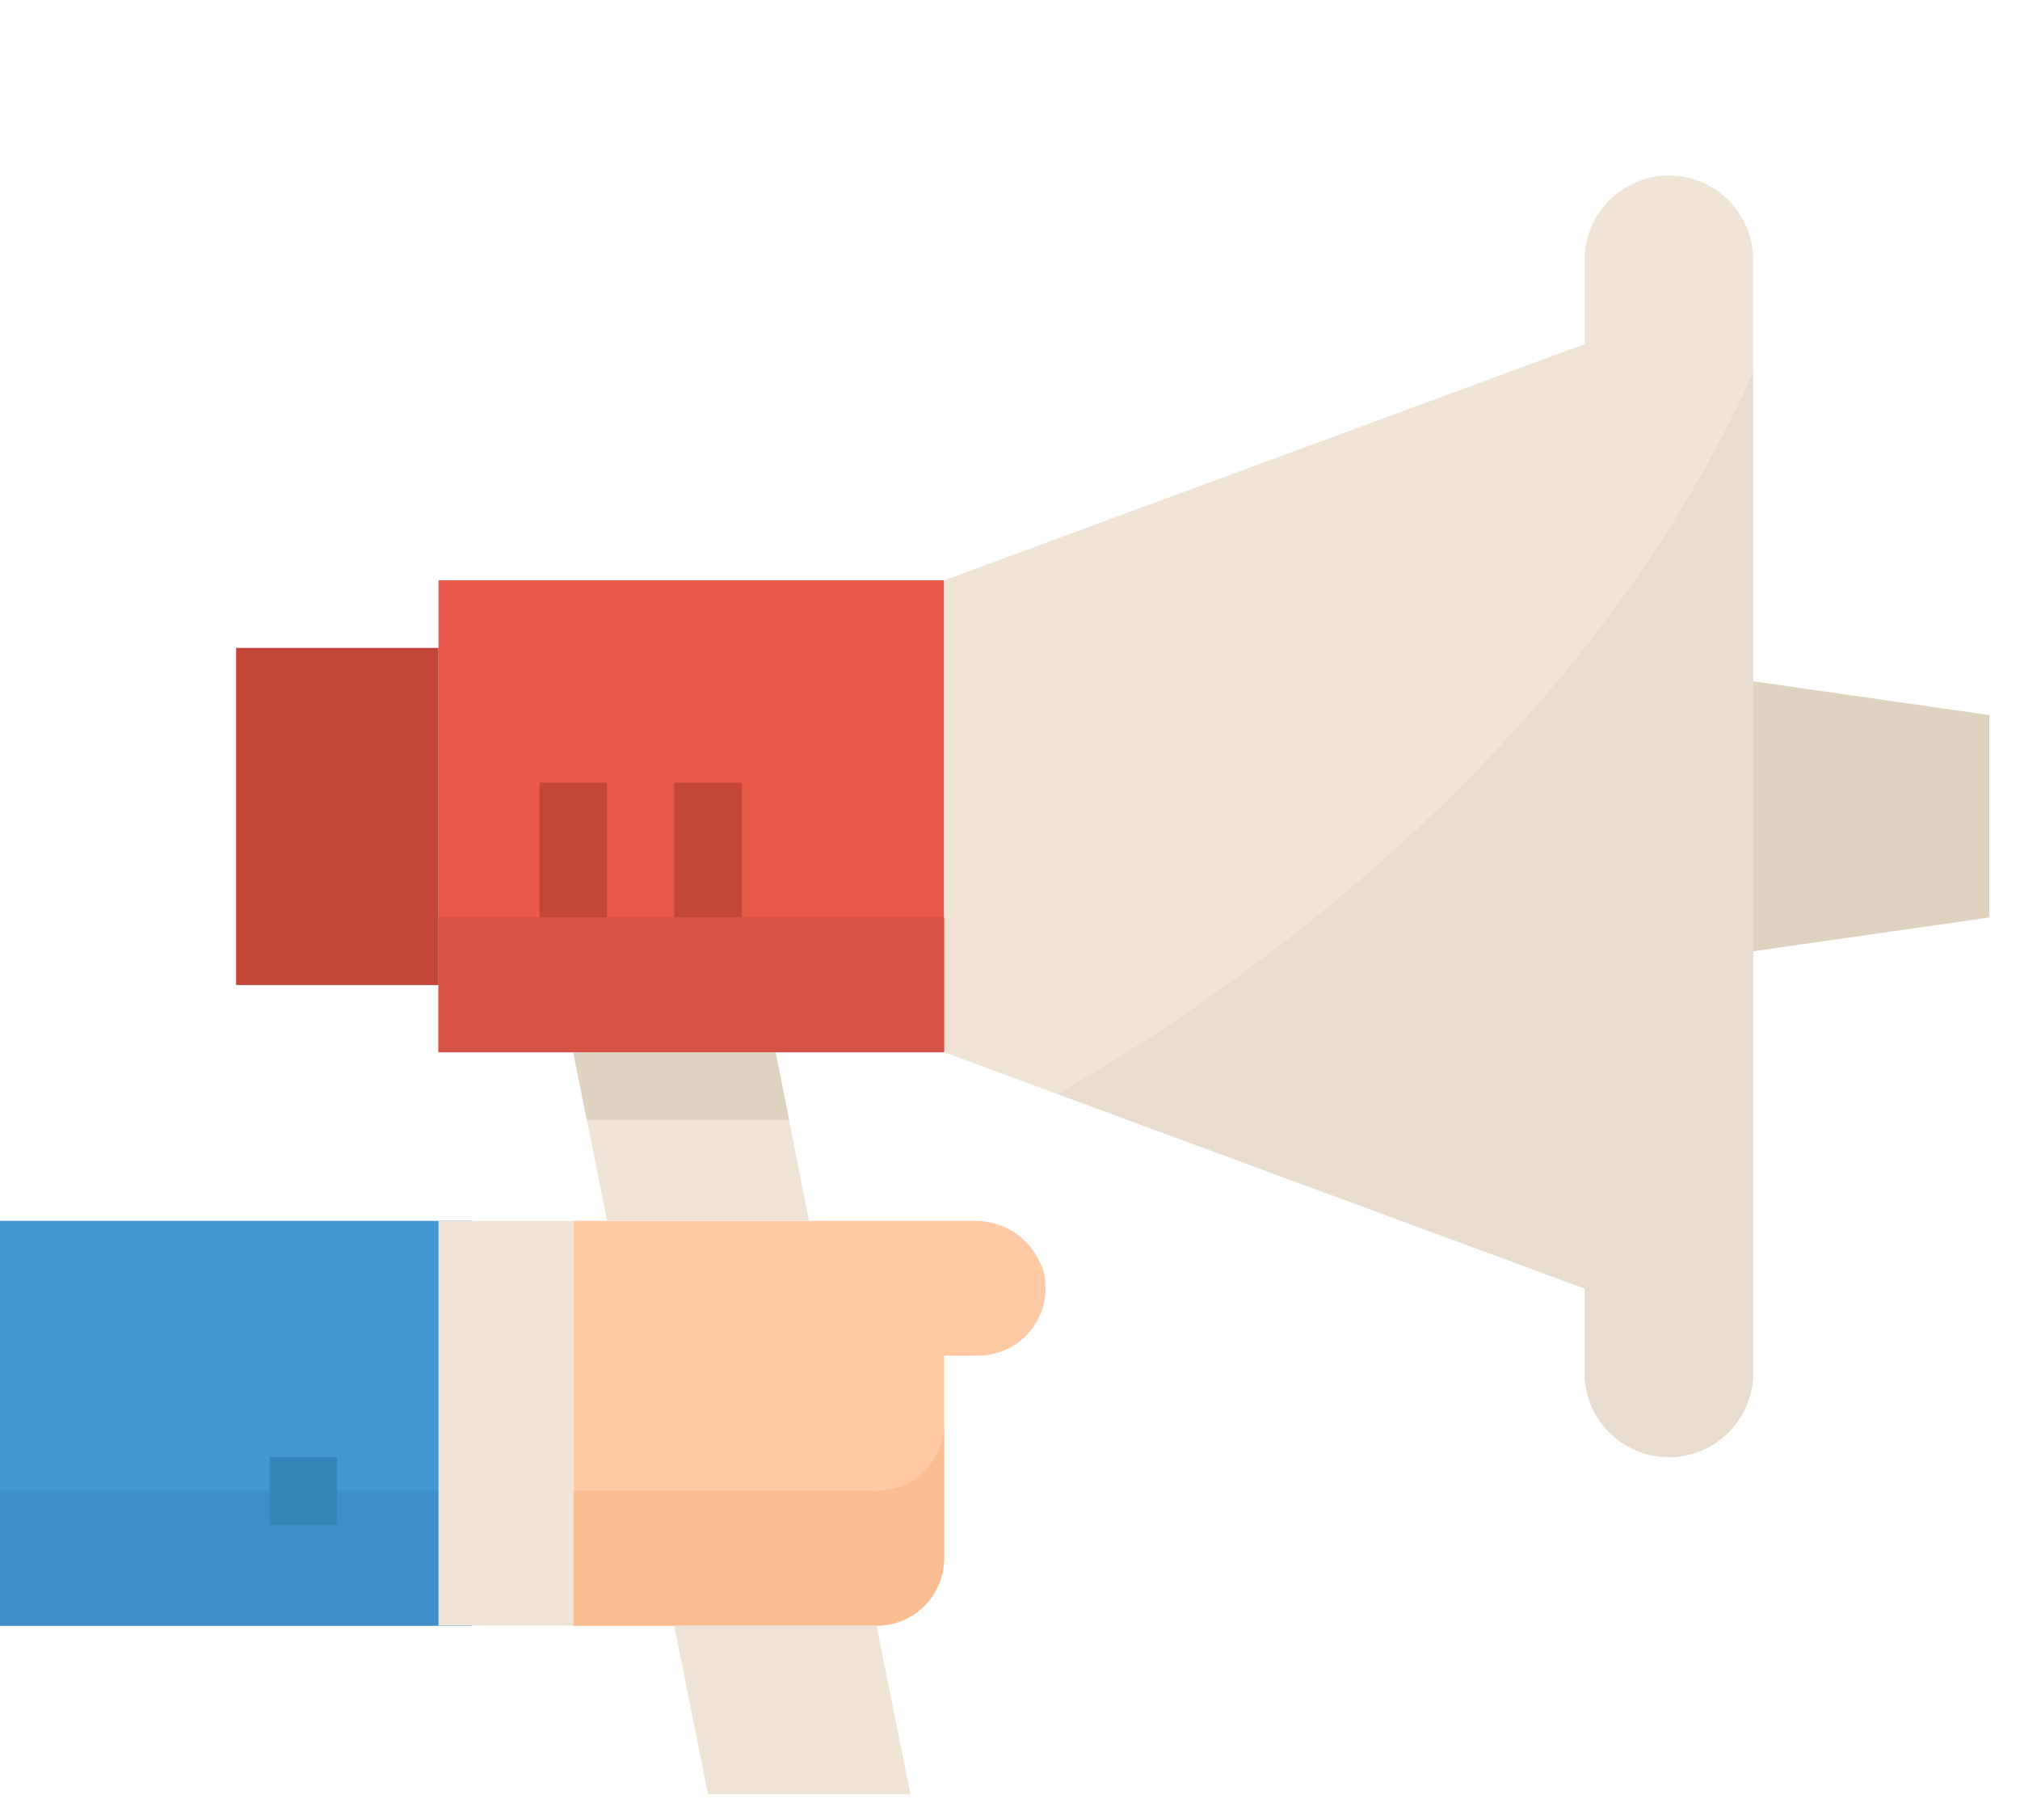 <svg xmlns="http://www.w3.org/2000/svg" viewBox="0 0 508.122 457.68" style=""><title>press</title><path width="127.2" height="118.7" style="fill:#e8594a" d="M110.3 145.939 L237.5 145.939 L237.5 264.639 L110.3 264.639 Z" class="CdOcWKyx_0"></path><path style="fill:#e0d2c1" d="M500.4,230.739L441,239.239L441,171.339L500.4,179.839L500.4,230.739Z" class="CdOcWKyx_1"></path><path width="50.9" height="84.8" style="fill:#c44639" d="M59.4 162.939 L110.3 162.939 L110.3 247.739 L59.4 247.739 Z" class="CdOcWKyx_2"></path><path d="M245,302.8H144.2V404.6h76.3a16.986,16.986,0,0,0,17-16.972V336.7H246a16.986,16.986,0,0,0,17-16.972V319.7a28.419,28.419,0,0,0-.2-2.9A17.845,17.845,0,0,0,245,302.8Z" transform="translate(0 4.243)" style="fill:#fec9a3" class="CdOcWKyx_3"></path><path d="M220.5,370.7H144.2v33.9h76.3a16.986,16.986,0,0,0,17-16.972V353.7a16.986,16.986,0,0,1-16.972,17Z" transform="translate(0 4.243)" style="fill:#fabd91" class="CdOcWKyx_4"></path><path width="118.7" height="101.8" style="fill:#4398d1" d="M0 307.039 L118.7 307.039 L118.7 408.839 L0 408.839 Z" class="CdOcWKyx_5"></path><path width="118.7" height="33.9" style="fill:#3e8fc9" d="M0 374.939 L118.7 374.939 L118.7 408.839 L0 408.839 Z" class="CdOcWKyx_6"></path><path width="33.9" height="101.8" style="fill:#f0e4d6" d="M110.3 307.039 L144.2 307.039 L144.2 408.839 L110.3 408.839 Z" class="CdOcWKyx_7"></path><path width="17" height="17" style="fill:#3685ba" d="M67.8 366.439 L84.8 366.439 L84.8 383.439 L67.8 383.439 Z" class="CdOcWKyx_8"></path><path width="17" height="33.9" style="fill:#c44639" d="M135.7 196.839 L152.7 196.839 L152.7 230.739 L135.7 230.739 Z" class="CdOcWKyx_9"></path><path width="17" height="33.9" style="fill:#c44639" d="M169.6 196.839 L186.6 196.839 L186.6 230.739 L169.6 230.739 Z" class="CdOcWKyx_10"></path><path d="M419.8,39.9a21.211,21.211,0,0,0-21.2,21.2V82.3L237.5,141.7V260.4l161.1,59.4V341a21.2,21.2,0,1,0,42.4.025V61.1A21.211,21.211,0,0,0,419.8,39.9Z" transform="translate(0 4.243)" style="fill:#f0e4d6" class="CdOcWKyx_11"></path><path d="M266,270.9l132.6,48.9V341a21.2,21.2,0,1,0,42.4.025V89.5C398,185,311,245,266,270.9Z" transform="translate(0 4.243)" style="fill:#e8dccf" class="CdOcWKyx_12"></path><path style="fill:#f0e4d6" d="M203.5,307.039L152.7,307.039L144.2,264.639L195.1,264.639L203.5,307.039Z" class="CdOcWKyx_13"></path><path style="fill:#f0e4d6" d="M229,451.239L178.1,451.239L169.6,408.839L220.5,408.839L229,451.239Z" class="CdOcWKyx_14"></path><path width="127.2" height="33.9" style="fill:#d65245" d="M110.3 230.739 L237.5 230.739 L237.5 264.639 L110.3 264.639 Z" class="CdOcWKyx_15"></path><path style="fill:#e0d2c1" d="M198.5,281.639L195.1,264.639L144.2,264.639L147.6,281.639L198.5,281.639Z" class="CdOcWKyx_16"></path><path width="1" height="1" style="fill:none;stroke:#2b2b2b;stroke-miterlimit:10;stroke-width:11px" d="M75.8 374.439 L76.8 374.439 L76.8 375.439 L75.8 375.439 Z" class="CdOcWKyx_17"></path><path d="M178.1,447.5a.665.665,0,0,1-.5-.4l-8.4-42H8v-1H109.8V303.3H8v-1H152.1l-8.3-41.4H110.3a.472.472,0,0,1-.5-.442.561.561,0,0,1,0-.058V243.9H59.4a.472.472,0,0,1-.5-.442.561.561,0,0,1,0-.058V158.6a.472.472,0,0,1,.442-.5.561.561,0,0,1,.058,0h50.4V141.6a.472.472,0,0,1,.442-.5.561.561,0,0,1,.058,0H237.4L398.1,81.9V61.1a21.7,21.7,0,0,1,43.4-.027V166.7l59,8.4a.457.457,0,0,1,.4.5v50.9a.665.665,0,0,1-.4.5l-59,8.4V341a21.7,21.7,0,0,1-43.4.027V320.2L237.3,261H195.6l8.3,41.4h41.4A18.189,18.189,0,0,1,263.1,317a13.2,13.2,0,0,1,.2,2.8,17.413,17.413,0,0,1-17.4,17.4h-8v50.4a17.372,17.372,0,0,1-10.6,16l-6,2.5,8.1,40.7v.1a.472.472,0,0,1-.442.5H178.1Zm.4-1h49.9l-8.3-41.4H170.2Zm-33.8-42.4h75.8A16.516,16.516,0,0,0,237,387.6V336.7a.472.472,0,0,1,.442-.5.561.561,0,0,1,.058,0H246c.9,0,1.9-.1,2.9-.2a16.512,16.512,0,0,0,13.4-19.1v-.3l-.1-.3a17.214,17.214,0,0,0-16.7-13.1H144.7Zm-34,0h33V303.3h-33ZM419.8,40.4a20.741,20.741,0,0,0-20.7,20.7V341a20.7,20.7,0,1,0,41.4.024V61.1A20.741,20.741,0,0,0,419.8,40.4ZM237.9,142V260l160.2,59V83ZM153.1,302.3H203l-8.3-41.4H144.8Zm-42.4-42.4H237V142.2H110.7ZM59.8,243h49.9V159.2H59.8Zm381.7-8.6,58.4-8.3V176l-58.4-8.3Z" transform="translate(0 4.243)" style="fill:none;stroke:#2b2b2b;stroke-miterlimit:10;stroke-width:10px" class="CdOcWKyx_18"></path><path width="1" height="17.9" style="fill:none;stroke:#2b2b2b;stroke-miterlimit:10;stroke-width:4px" d="M143.7 204.839 L144.7 204.839 L144.7 222.739 L143.7 222.739 Z" class="CdOcWKyx_19"></path><path width="1" height="17.9" style="fill:none;stroke:#2b2b2b;stroke-miterlimit:10;stroke-width:4px" d="M177.6 204.839 L178.6 204.839 L178.6 222.739 L177.6 222.739 Z" class="CdOcWKyx_20"></path><path width="29.699" height="1" transform="translate(-5.142 193.126) rotate(-21.809)" style="fill:none;stroke:#2b2b2b;stroke-miterlimit:10;stroke-width:10px" d="M472.801 107.286 L502.5 107.286 L502.5 108.286 L472.801 108.286 Z" class="CdOcWKyx_21"></path><path width="32" height="1" transform="translate(131.336 350.307) rotate(-45)" style="fill:none;stroke:#2b2b2b;stroke-miterlimit:10;stroke-width:10px" d="M467.404 13.995 L499.404 13.995 L499.404 14.995 L467.404 14.995 Z" class="CdOcWKyx_22"></path><path width="1" height="29.699" transform="translate(33.294 642.107) rotate(-68.209)" style="fill:none;stroke:#2b2b2b;stroke-miterlimit:10;stroke-width:10px" d="M487.128 279.499 L488.128 279.499 L488.128 309.198 L487.128 309.198 Z" class="CdOcWKyx_23"></path><path width="1" height="32" transform="translate(-132.586 459.196) rotate(-44.959)" style="fill:none;stroke:#2b2b2b;stroke-miterlimit:10;stroke-width:10px" d="M482.94 371.684 L483.94 371.684 L483.94 403.684 L482.94 403.684 Z" class="CdOcWKyx_24"></path><style data-made-with="vivus-instant">.CdOcWKyx_0{stroke-dasharray:492 494;stroke-dashoffset:493;animation:CdOcWKyx_draw 1666ms linear 0ms forwards;}.CdOcWKyx_1{stroke-dasharray:239 241;stroke-dashoffset:240;animation:CdOcWKyx_draw 1666ms linear 34ms forwards;}.CdOcWKyx_2{stroke-dasharray:272 274;stroke-dashoffset:273;animation:CdOcWKyx_draw 1666ms linear 69ms forwards;}.CdOcWKyx_3{stroke-dasharray:420 422;stroke-dashoffset:421;animation:CdOcWKyx_draw 1666ms linear 104ms forwards;}.CdOcWKyx_4{stroke-dasharray:274 276;stroke-dashoffset:275;animation:CdOcWKyx_draw 1666ms linear 138ms forwards;}.CdOcWKyx_5{stroke-dasharray:441 443;stroke-dashoffset:442;animation:CdOcWKyx_draw 1666ms linear 173ms forwards;}.CdOcWKyx_6{stroke-dasharray:306 308;stroke-dashoffset:307;animation:CdOcWKyx_draw 1666ms linear 208ms forwards;}.CdOcWKyx_7{stroke-dasharray:272 274;stroke-dashoffset:273;animation:CdOcWKyx_draw 1666ms linear 243ms forwards;}.CdOcWKyx_8{stroke-dasharray:68 70;stroke-dashoffset:69;animation:CdOcWKyx_draw 1666ms linear 277ms forwards;}.CdOcWKyx_9{stroke-dasharray:102 104;stroke-dashoffset:103;animation:CdOcWKyx_draw 1666ms linear 312ms forwards;}.CdOcWKyx_10{stroke-dasharray:102 104;stroke-dashoffset:103;animation:CdOcWKyx_draw 1666ms linear 347ms forwards;}.CdOcWKyx_11{stroke-dasharray:918 920;stroke-dashoffset:919;animation:CdOcWKyx_draw 1666ms linear 381ms forwards;}.CdOcWKyx_12{stroke-dasharray:737 739;stroke-dashoffset:738;animation:CdOcWKyx_draw 1666ms linear 416ms forwards;}.CdOcWKyx_13{stroke-dasharray:189 191;stroke-dashoffset:190;animation:CdOcWKyx_draw 1666ms linear 451ms forwards;}.CdOcWKyx_14{stroke-dasharray:189 191;stroke-dashoffset:190;animation:CdOcWKyx_draw 1666ms linear 486ms forwards;}.CdOcWKyx_15{stroke-dasharray:323 325;stroke-dashoffset:324;animation:CdOcWKyx_draw 1666ms linear 520ms forwards;}.CdOcWKyx_16{stroke-dasharray:137 139;stroke-dashoffset:138;animation:CdOcWKyx_draw 1666ms linear 555ms forwards;}.CdOcWKyx_17{stroke-dasharray:4 6;stroke-dashoffset:5;animation:CdOcWKyx_draw 1666ms linear 590ms forwards;}.CdOcWKyx_18{stroke-dasharray:5770 5772;stroke-dashoffset:5771;animation:CdOcWKyx_draw 1666ms linear 625ms forwards;}.CdOcWKyx_19{stroke-dasharray:38 40;stroke-dashoffset:39;animation:CdOcWKyx_draw 1666ms linear 659ms forwards;}.CdOcWKyx_20{stroke-dasharray:38 40;stroke-dashoffset:39;animation:CdOcWKyx_draw 1666ms linear 694ms forwards;}.CdOcWKyx_21{stroke-dasharray:62 64;stroke-dashoffset:63;animation:CdOcWKyx_draw 1666ms linear 729ms forwards;}.CdOcWKyx_22{stroke-dasharray:66 68;stroke-dashoffset:67;animation:CdOcWKyx_draw 1666ms linear 763ms forwards;}.CdOcWKyx_23{stroke-dasharray:62 64;stroke-dashoffset:63;animation:CdOcWKyx_draw 1666ms linear 798ms forwards;}.CdOcWKyx_24{stroke-dasharray:66 68;stroke-dashoffset:67;animation:CdOcWKyx_draw 1666ms linear 833ms forwards;}@keyframes CdOcWKyx_draw{100%{stroke-dashoffset:0;}}@keyframes CdOcWKyx_fade{0%{stroke-opacity:1;}94.03%{stroke-opacity:1;}100%{stroke-opacity:0;}}</style></svg>